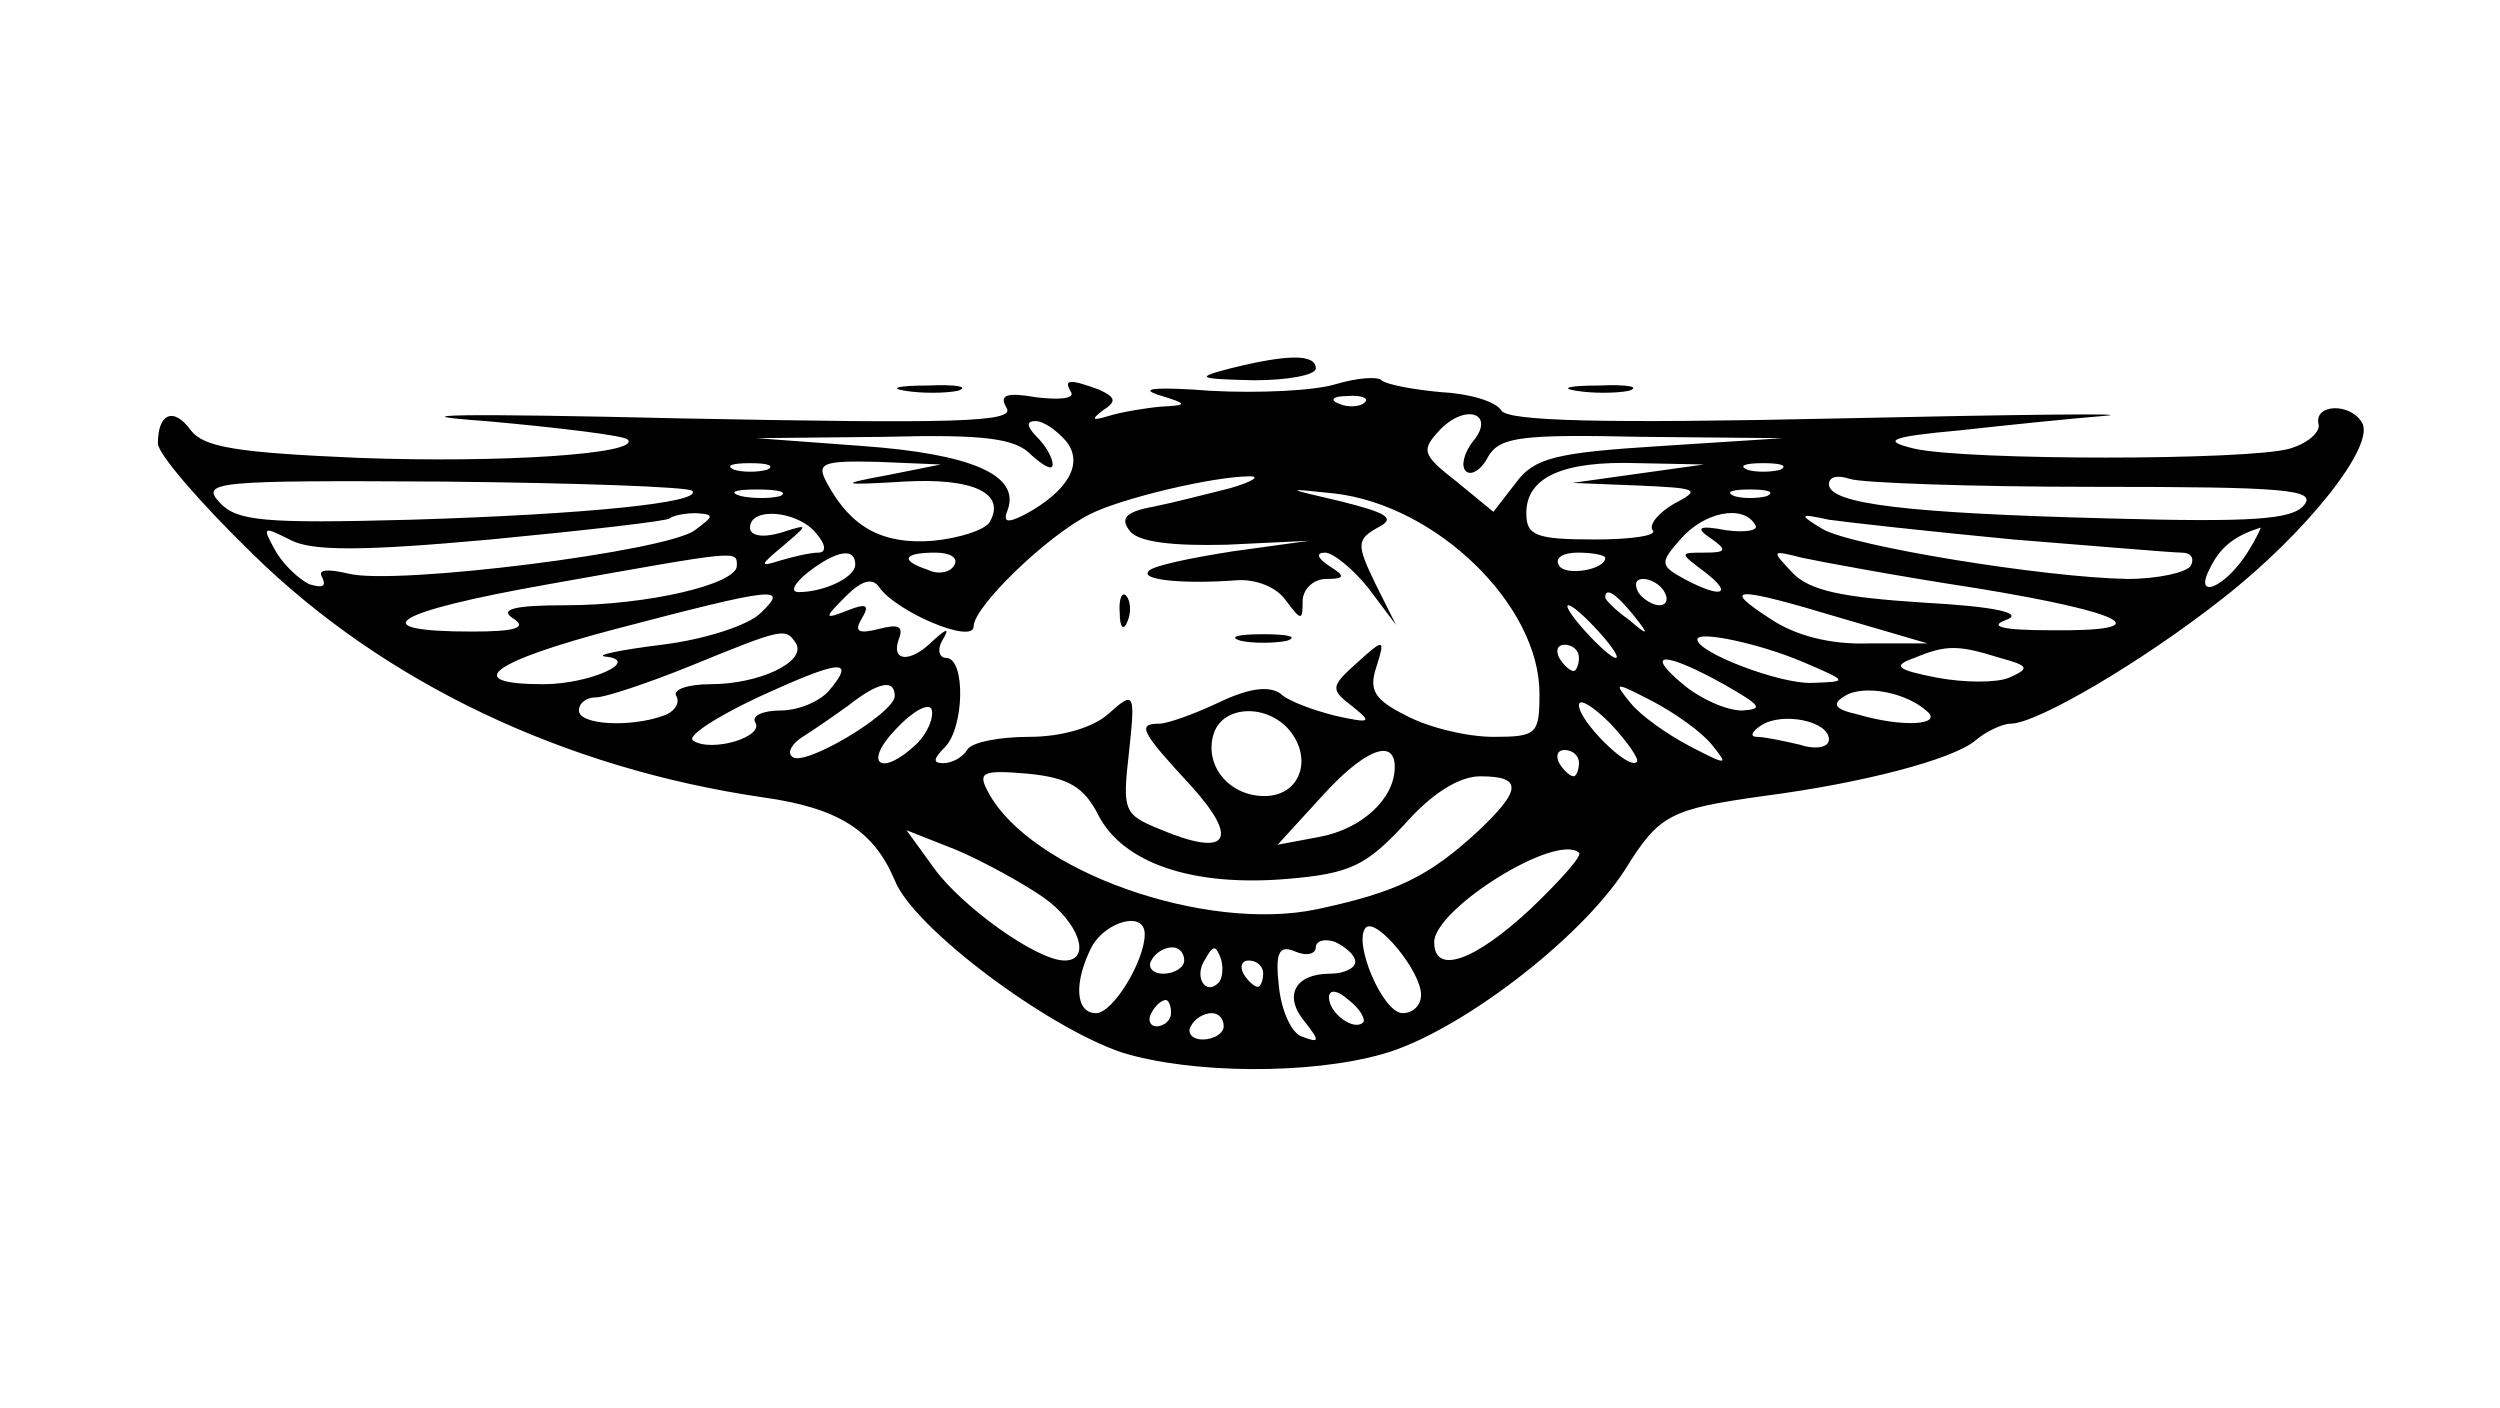 <?xml version="1.0" standalone="no"?>
<!DOCTYPE svg PUBLIC "-//W3C//DTD SVG 20010904//EN"
 "http://www.w3.org/TR/2001/REC-SVG-20010904/DTD/svg10.dtd">
<svg version="1.0" xmlns="http://www.w3.org/2000/svg"
 width="190pt" height="107pt" viewBox="0 0 190 107"
 preserveAspectRatio="xMidYMid meet">

<g transform="translate(0,107) scale(0.1,-0.1)"
fill="#000000" stroke="none">
<path d="M935 790 c-27 -7 -25 -8 18 -9 26 0 47 4 47 9 0 11 -21 11 -65 0z"/>
<path d="M1015 778 c-16 -5 -59 -7 -95 -5 -40 3 -55 2 -40 -3 23 -7 23 -8 3
-9 -12 -1 -30 -4 -40 -7 -13 -4 -14 -3 -5 4 11 7 10 10 -3 16 -22 8 -27 8 -21
-2 3 -5 -9 -6 -26 -4 -23 4 -29 2 -23 -8 7 -11 -40 -12 -246 -8 -171 4 -220 3
-150 -2 56 -5 105 -11 108 -14 11 -11 -96 -18 -204 -14 -93 4 -118 8 -128 21
-13 18 -25 13 -25 -10 0 -8 32 -45 72 -84 100 -98 237 -163 388 -185 57 -8 84
-25 100 -63 14 -36 116 -112 173 -131 52 -16 142 -17 198 -1 57 16 150 87 184
140 26 42 34 46 105 56 77 10 144 28 161 42 8 7 21 13 27 13 20 0 100 47 161
95 64 50 117 117 106 134 -9 15 -36 14 -33 -1 2 -6 -8 -15 -22 -19 -32 -9
-245 -9 -285 0 -25 6 -20 9 35 14 36 4 85 9 110 11 25 2 -67 1 -203 -2 -180
-4 -251 -2 -256 6 -4 7 -25 13 -46 14 -22 2 -42 6 -45 9 -3 3 -18 2 -35 -3z
m22 -14 c-3 -3 -12 -4 -19 -1 -8 3 -5 6 6 6 11 1 17 -2 13 -5z m82 -30 c-6 -8
-9 -18 -5 -22 4 -4 12 1 17 11 9 15 25 17 117 15 l107 -1 -93 -6 c-80 -5 -96
-9 -110 -28 l-17 -22 -28 23 c-27 21 -27 24 -12 40 20 20 42 11 24 -10z m-309
1 c14 -17 2 -38 -31 -56 -14 -7 -17 -6 -13 4 9 26 -28 42 -110 48 l-81 6 97 1
c76 2 100 -1 112 -14 9 -8 16 -12 16 -7 0 5 -5 14 -12 21 -8 8 -8 12 -1 12 6
0 16 -7 23 -15z m-227 -22 c-7 -2 -19 -2 -25 0 -7 3 -2 5 12 5 14 0 19 -2 13
-5z m92 -4 c-38 -7 -37 -8 12 -5 53 3 78 -9 65 -31 -4 -6 -23 -12 -43 -14 -38
-3 -62 10 -80 43 -9 16 -5 18 38 17 l48 -2 -40 -8z m570 1 l-50 -7 50 -2 c46
-2 48 -3 27 -14 -12 -7 -19 -16 -16 -20 4 -4 -16 -7 -44 -7 -45 0 -52 3 -52
20 0 27 27 40 85 38 l50 -1 -50 -7z m108 3 c-7 -2 -19 -2 -25 0 -7 3 -2 5 12
5 14 0 19 -2 13 -5z m-827 -16 c9 -9 -82 -18 -214 -22 -112 -3 -132 -1 -145
13 -15 16 -3 17 169 16 102 -1 187 -4 190 -7z m409 2 c-16 -4 -43 -11 -58 -14
-22 -4 -26 -9 -18 -19 7 -8 32 -11 73 -10 l63 3 -58 -8 c-32 -5 -61 -11 -64
-15 -7 -7 28 -10 67 -7 14 1 30 -5 37 -15 12 -16 13 -16 13 -1 0 9 8 17 18 17
14 0 15 2 2 10 -9 6 -10 10 -3 10 6 0 21 -12 33 -27 l21 -28 -16 32 c-14 29
-14 33 2 42 14 7 8 11 -28 20 -43 10 -43 10 -5 6 78 -9 156 -85 156 -152 0
-31 -2 -33 -35 -33 -20 0 -49 7 -66 16 -24 12 -29 19 -23 37 7 22 6 22 -15 3
-20 -18 -20 -20 -3 -33 15 -12 14 -13 -13 -7 -16 4 -36 11 -42 17 -9 6 -24 4
-47 -7 -19 -9 -39 -16 -45 -16 -17 0 -14 -6 24 -47 38 -42 28 -55 -24 -33 -27
11 -28 14 -23 58 5 46 4 47 -15 30 -12 -11 -36 -18 -61 -18 -22 0 -44 -4 -47
-10 -3 -5 -11 -10 -18 -10 -8 0 -8 3 1 12 15 15 16 68 1 68 -5 0 -7 6 -3 13 6
10 4 10 -7 0 -17 -17 -32 -16 -26 1 4 10 0 12 -15 8 -16 -4 -19 -2 -13 8 6 10
4 12 -11 6 -18 -7 -18 -6 -1 11 12 12 20 14 25 7 13 -19 72 -44 72 -30 0 15
56 69 88 85 23 12 94 29 122 29 8 0 2 -4 -15 -9z m657 1 c145 0 169 -2 159
-14 -9 -11 -40 -13 -149 -10 -153 4 -212 11 -212 26 0 6 7 7 16 4 9 -3 92 -6
186 -6z m-999 -7 c-7 -2 -21 -2 -30 0 -10 3 -4 5 12 5 17 0 24 -2 18 -5z m750
0 c-7 -2 -19 -2 -25 0 -7 3 -2 5 12 5 14 0 19 -2 13 -5z m-815 -26 c-21 -16
-227 -42 -263 -33 -17 4 -24 3 -20 -3 3 -7 0 -8 -10 -5 -8 4 -20 15 -26 26
-10 18 -9 18 11 8 16 -9 54 -9 153 0 73 7 134 14 136 16 2 2 11 4 20 4 14 -1
14 -2 -1 -13z m92 -2 c8 -9 8 -15 2 -15 -6 0 -19 -3 -29 -6 -16 -5 -16 -4 2
11 20 17 20 17 -2 10 -14 -4 -23 -2 -23 4 0 16 36 13 50 -4z m714 6 c3 -4 -7
-6 -22 -4 -21 4 -24 2 -12 -6 13 -9 12 -11 -4 -11 -20 0 -20 0 0 -15 22 -17
12 -20 -16 -5 -18 10 -19 12 -3 30 18 21 48 27 57 11z m196 -11 c63 -5 121
-10 128 -10 7 0 10 -4 7 -10 -3 -5 -25 -10 -48 -10 -63 1 -210 25 -232 38 -18
11 -18 12 5 7 14 -2 77 -9 140 -15z m178 -10 c-17 -27 -42 -37 -28 -11 8 16
19 24 38 30 1 1 -3 -8 -10 -19z m-1148 -10 c0 -14 -68 -30 -130 -30 -39 0 -51
-3 -40 -10 11 -7 2 -10 -31 -10 -85 0 -61 15 58 36 146 26 143 26 143 14z m90
1 c0 -10 -24 -21 -43 -21 -7 0 -3 7 7 15 22 17 36 19 36 6z m75 -1 c-3 -5 -12
-7 -20 -3 -21 7 -19 13 6 13 11 0 18 -4 14 -10z m495 6 c0 -9 -30 -14 -35 -6
-4 6 3 10 14 10 12 0 21 -2 21 -4z m282 -23 c116 -19 140 -33 56 -32 -37 0
-47 3 -33 8 13 5 -8 10 -63 13 -62 4 -87 9 -100 23 -16 17 -16 17 8 11 14 -3
73 -14 132 -23z m-237 -3 c3 -5 2 -10 -4 -10 -5 0 -13 5 -16 10 -3 6 -2 10 4
10 5 0 13 -4 16 -10z m-687 -16 c-9 -9 -42 -20 -75 -24 -32 -4 -51 -8 -43 -9
28 -3 -12 -21 -47 -21 -63 0 -40 17 55 42 122 32 132 33 110 12z m663 -1 c13
-16 12 -17 -3 -4 -10 7 -18 15 -18 17 0 8 8 3 21 -13z m159 -3 l65 -19 -45 0
c-29 -1 -56 6 -75 19 -37 24 -28 25 55 0z m-185 -10 c10 -11 16 -20 13 -20 -3
0 -13 9 -23 20 -10 11 -16 20 -13 20 3 0 13 -9 23 -20z m-610 -9 c8 -14 -28
-31 -65 -31 -17 0 -29 -4 -26 -9 3 -5 -1 -12 -10 -15 -25 -9 -64 -7 -64 4 0 6
6 10 13 10 7 0 40 11 72 24 71 29 72 29 80 17z m765 -14 c35 -15 35 -15 7 -16
-24 -1 -87 23 -87 33 0 7 47 -3 80 -17z m-170 3 c0 -5 -2 -10 -4 -10 -3 0 -8
5 -11 10 -3 6 -1 10 4 10 6 0 11 -4 11 -10z m320 0 c22 -6 23 -8 7 -15 -9 -4
-34 -4 -55 0 -31 6 -34 9 -17 15 24 10 33 10 65 0z m-890 -25 c-7 -8 -23 -15
-37 -15 -13 0 -22 -4 -19 -9 7 -11 -33 -23 -47 -14 -6 3 17 18 49 33 63 29 75
30 54 5z m680 5 c28 -16 31 -19 14 -20 -12 0 -32 9 -45 20 -30 25 -14 25 31 0z
m-630 -9 c0 -13 -70 -55 -78 -46 -4 3 0 10 8 15 8 5 24 16 35 24 23 18 35 20
35 7z m621 -37 c13 -16 12 -16 -17 -1 -17 9 -37 23 -45 33 -13 16 -12 16 17 1
17 -9 37 -23 45 -33z m164 25 c11 -10 -19 -12 -53 -2 -18 4 -20 8 -10 14 14 9
47 3 63 -12z m-768 -24 c-27 -26 -42 -16 -16 11 13 14 25 20 27 15 2 -6 -3
-18 -11 -26z m547 -14 c-6 -7 -44 31 -44 43 0 6 11 -1 24 -14 13 -14 22 -27
20 -29z m-264 24 c18 -22 8 -50 -19 -50 -28 0 -47 25 -38 49 8 20 40 21 57 1z
m410 -7 c0 -6 -10 -8 -22 -4 -13 3 -27 6 -33 6 -5 0 -4 4 4 9 16 10 51 3 51
-11z m-330 -21 c0 -24 -25 -47 -57 -53 l-32 -6 32 35 c33 37 57 47 57 24z
m140 3 c0 -5 -2 -10 -4 -10 -3 0 -8 5 -11 10 -3 6 -1 10 4 10 6 0 11 -4 11
-10z m-365 -40 c19 -36 71 -54 143 -48 48 4 60 10 89 41 21 24 42 37 58 37 32
0 32 -10 -2 -42 -37 -34 -61 -46 -122 -59 -85 -18 -218 29 -250 89 -8 15 -5
17 30 14 31 -3 43 -10 54 -32z m-42 -62 c27 -19 37 -48 16 -48 -21 0 -78 41
-99 70 l-21 29 38 -15 c21 -9 50 -25 66 -36z m370 -9 c-43 -40 -73 -50 -73
-25 0 25 92 83 110 68 3 -2 -14 -21 -37 -43z m-293 -19 c0 -20 -24 -60 -37
-60 -16 0 -17 24 -3 51 11 19 40 27 40 9z m210 -46 c0 -8 -6 -14 -14 -14 -15
0 -38 54 -28 65 8 8 42 -33 42 -51z m-50 25 c0 -5 -9 -9 -19 -9 -27 0 -36 -17
-19 -37 11 -14 11 -16 -2 -11 -8 2 -16 19 -18 38 -3 26 0 32 12 27 9 -4 16 -2
16 3 0 5 7 7 15 4 8 -4 15 -10 15 -15z m-130 1 c0 -5 -7 -10 -16 -10 -8 0 -12
5 -9 10 3 6 10 10 16 10 5 0 9 -4 9 -10z m26 -17 c-10 -10 -19 5 -10 18 6 11
8 11 12 0 2 -7 1 -15 -2 -18z m34 7 c0 -5 -2 -10 -4 -10 -3 0 -8 5 -11 10 -3
6 -1 10 4 10 6 0 11 -4 11 -10z m76 -37 c-7 -7 -26 7 -26 19 0 6 6 6 15 -2 9
-7 13 -15 11 -17z m-146 7 c0 -5 -5 -10 -11 -10 -5 0 -7 5 -4 10 3 6 8 10 11
10 2 0 4 -4 4 -10z m40 -10 c0 -5 -7 -10 -16 -10 -8 0 -12 5 -9 10 3 6 10 10
16 10 5 0 9 -4 9 -10z"/>
<path d="M851 604 c0 -11 3 -14 6 -6 3 7 2 16 -1 19 -3 4 -6 -2 -5 -13z"/>
<path d="M943 583 c9 -2 25 -2 35 0 9 3 1 5 -18 5 -19 0 -27 -2 -17 -5z"/>
<path d="M688 773 c12 -2 30 -2 40 0 9 3 -1 5 -23 4 -22 0 -30 -2 -17 -4z"/>
<path d="M1198 773 c12 -2 30 -2 40 0 9 3 -1 5 -23 4 -22 0 -30 -2 -17 -4z"/>
</g>
</svg>
